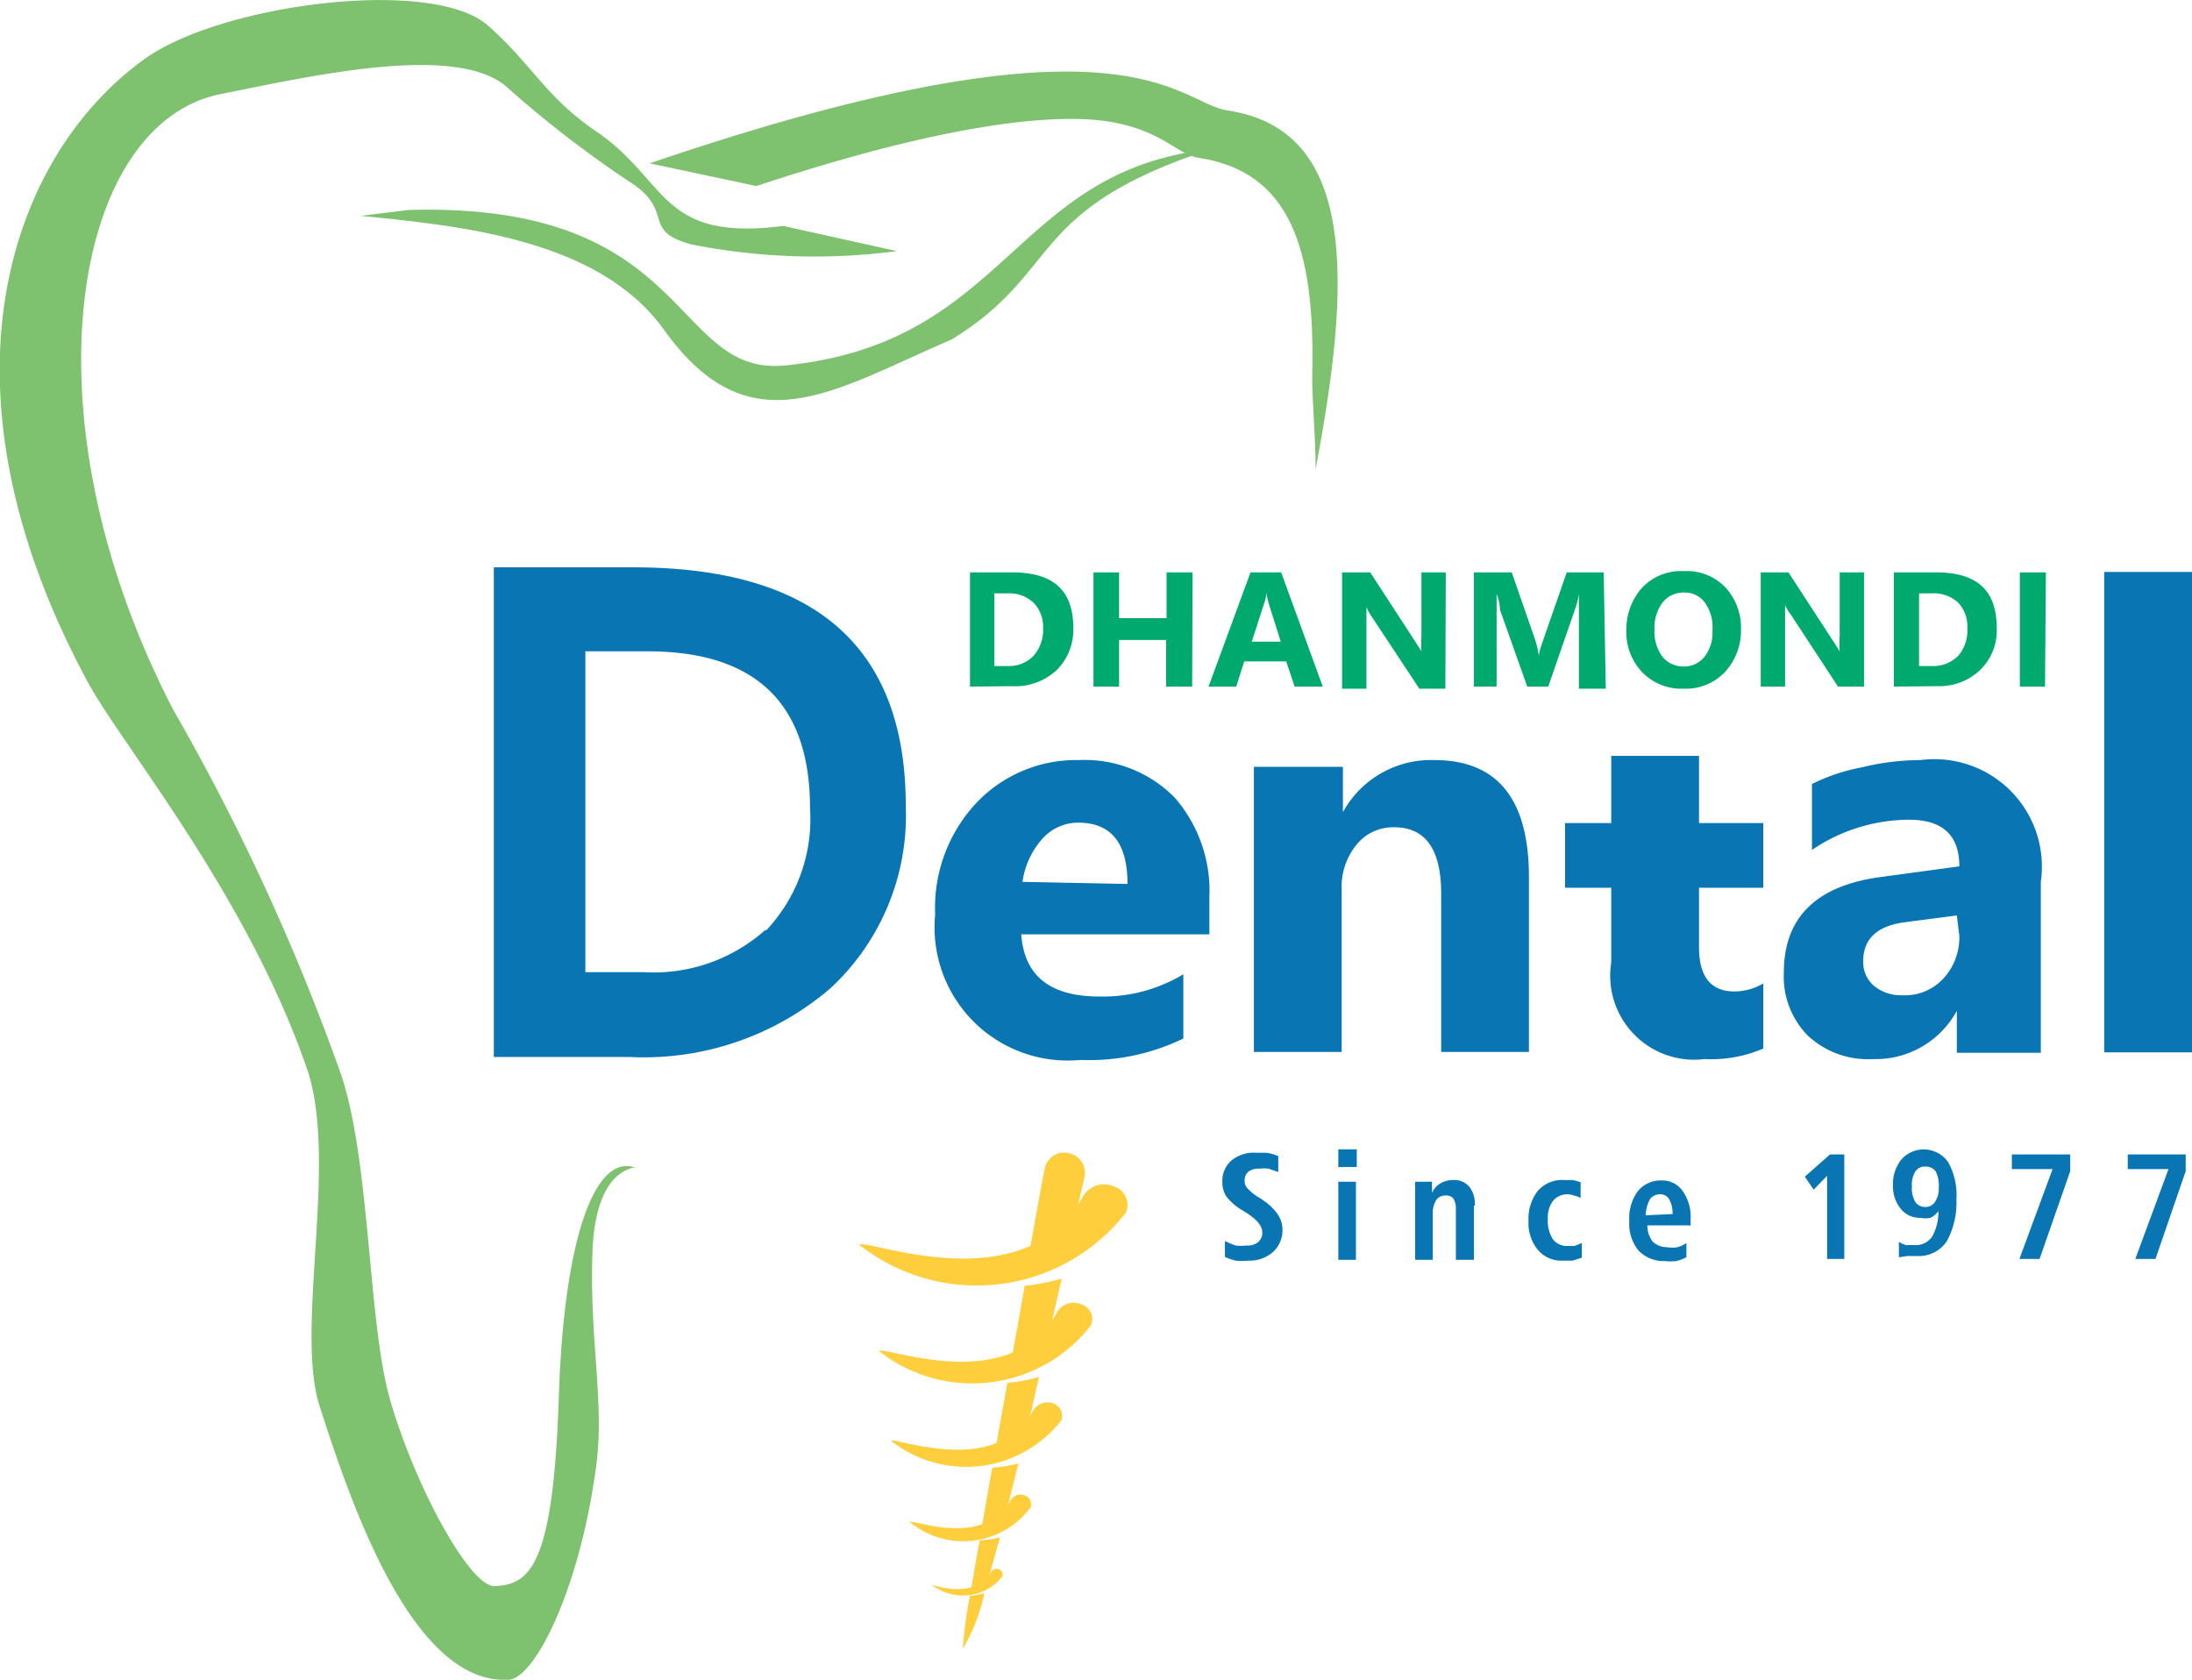 <svg id="Layer_1" data-name="Layer 1" xmlns="http://www.w3.org/2000/svg" viewBox="0 0 52.2 40"><defs><style>.cls-1{fill:#7ec16f;}.cls-1,.cls-4{fill-rule:evenodd;}.cls-2{fill:#00aa6e;}.cls-3{fill:#0a75b3;}.cls-4{fill:#fece3d;}</style></defs><path class="cls-1" d="M32.23,12.17c0-.83-.09-1.65-.08-2.26.07-3-.53-4.82-2.7-5.15-.51-.08-.83-.61-2-.84s-3.67-.1-8.54,1.51l-2.54-.54C27.77,1,28.92,3.45,30.13,3.63c3.11.46,2.94,4.12,2.1,8.54" transform="translate(-0.9 -1)"/><path class="cls-1" d="M19.55,6.38c-2.95.38-2.73-1.08-4.45-2.25-1.21-.82-1.53-1.6-2.59-2.53-1.32-1.15-6.33-.51-8.16.8C1.23,4.63-.89,10.07,3,17.26c.81,1.49,3.79,5.06,5.21,9.19.75,2.18-.28,6.12.29,8C9.19,36.59,10.67,41.12,13,41c.62,0,1.71-2.14,2.1-5.11.2-1.52-.17-3-.09-5.1.05-1.31.49-1.94,1.07-2l-.1,0c-.94-.26-1.65,1.78-1.77,5.42-.13,4.05-.67,4.53-1.54,4.56-.58,0-1.86-2.32-2.47-4.4-.54-1.82-.47-5.64-1.17-7.76a52.76,52.76,0,0,0-4-8.7C1.41,10.94,2.61,4,6.11,3.25,8.31,2.81,11.82,2,13,3.1a26.21,26.21,0,0,0,3,2.3c.95.68.18,1.09,1.36,1.42a15.1,15.1,0,0,0,4.9.16Z" transform="translate(-0.9 -1)"/><path class="cls-2" d="M49.6,17.35H49V14.63h.62Zm-3-2.22v1.73h.3a.84.84,0,0,0,.63-.24.92.92,0,0,0,.22-.66.82.82,0,0,0-.22-.61.85.85,0,0,0-.63-.22ZM46,17.35V14.63h1c1,0,1.45.44,1.45,1.33a1.31,1.31,0,0,1-.4,1,1.41,1.41,0,0,1-1,.38Zm-.71,0h-.62l-1.12-1.71a1.08,1.08,0,0,1-.14-.23h0c0,.1,0,.25,0,.45v1.49h-.58V14.63h.66l1.08,1.66.14.22h0a2.62,2.62,0,0,1,0-.37V14.63h.58ZM41,15.11a.63.63,0,0,0-.51.24,1,1,0,0,0-.19.64,1,1,0,0,0,.19.65.63.63,0,0,0,.5.23.61.61,0,0,0,.5-.23.93.93,0,0,0,.19-.63,1,1,0,0,0-.18-.66A.59.59,0,0,0,41,15.11Zm0,2.29A1.3,1.3,0,0,1,40,17a1.38,1.38,0,0,1-.37-1A1.49,1.49,0,0,1,40,15a1.28,1.28,0,0,1,1-.4A1.27,1.27,0,0,1,42,15a1.42,1.42,0,0,1,.36,1,1.45,1.45,0,0,1-.38,1A1.28,1.28,0,0,1,41,17.4Zm-1.86,0H38.5V15.72c0-.17,0-.37,0-.58h0a1.82,1.82,0,0,1-.09.36l-.64,1.85h-.5l-.65-1.83s0-.18-.08-.38h0c0,.27,0,.5,0,.71v1.5H36V14.63h.9l.56,1.61a2.74,2.74,0,0,1,.09.39h0c0-.15.07-.28.1-.39l.56-1.61h.88Zm-3.82,0h-.62l-1.13-1.71a1.5,1.5,0,0,1-.13-.23h0c0,.1,0,.25,0,.45v1.49h-.58V14.63h.67l1.08,1.66.14.22h0a3.25,3.25,0,0,1,0-.37V14.63h.58ZM31.4,16.28l-.29-.92a1.37,1.37,0,0,1-.05-.25h0a1,1,0,0,1-.05.24l-.3.93Zm1,1.07h-.67l-.2-.6h-1l-.19.6h-.66l1-2.72h.73Zm-3.11,0h-.62V16.24H27.55v1.11h-.61V14.63h.61v1.09h1.13V14.63h.62Zm-4.71-2.22v1.73h.31a.81.81,0,0,0,.62-.24.93.93,0,0,0,.23-.66.82.82,0,0,0-.23-.61.85.85,0,0,0-.63-.22ZM24,17.35V14.63h1c1,0,1.46.44,1.46,1.33a1.35,1.35,0,0,1-.4,1,1.44,1.44,0,0,1-1.06.38Z" transform="translate(-0.9 -1)"/><rect class="cls-3" x="50.11" y="13.62" width="2.09" height="11.44"/><path class="cls-3" d="M46.63,19.1a5.9,5.9,0,0,0-1.38.17,4.52,4.52,0,0,0-1.2.4v1.57a4.14,4.14,0,0,1,2.31-.72q1.2,0,1.2,1.11l-1.84.25q-2.34.3-2.34,2.28a2,2,0,0,0,.57,1.5,2.1,2.1,0,0,0,1.55.56,2.2,2.2,0,0,0,2-1.15h0v1h2V22A2.56,2.56,0,0,0,46.63,19.1Zm.93,4.19a1.45,1.45,0,0,1-.37,1,1.25,1.25,0,0,1-1,.41,1,1,0,0,1-.67-.23.74.74,0,0,1-.25-.58q0-.8,1-.93l1.23-.16Z" transform="translate(-0.9 -1)"/><path class="cls-3" d="M41.36,19H39.27V20.6h-1.1v1.54h1.1v1.78a2,2,0,0,0,2.22,2.3,3.15,3.15,0,0,0,1.4-.25V24.42a1.38,1.38,0,0,1-.68.19c-.57,0-.85-.35-.85-1.06V22.14h1.53V20.6H41.36Z" transform="translate(-0.9 -1)"/><path class="cls-3" d="M35.06,19.1a2.39,2.39,0,0,0-2.18,1.24h0V19.26H30.76v6.79h2.09V22.18a1.59,1.59,0,0,1,.35-1.06,1.12,1.12,0,0,1,.9-.42c.75,0,1.12.53,1.12,1.58v3.77h2.09V21.89Q37.31,19.1,35.06,19.1Z" transform="translate(-0.9 -1)"/><path class="cls-3" d="M26.59,19.1a3.27,3.27,0,0,0-2.42,1,3.65,3.65,0,0,0-1,2.68,3.17,3.17,0,0,0,3.46,3.46,5.12,5.12,0,0,0,2.45-.51V24.2a3.7,3.7,0,0,1-2,.53c-1.17,0-1.79-.49-1.86-1.48H29.7v-.88A3.38,3.38,0,0,0,28.88,20,3,3,0,0,0,26.59,19.1ZM25.25,22a1.93,1.93,0,0,1,.45-1,1.14,1.14,0,0,1,.87-.41c.79,0,1.18.48,1.18,1.46Z" transform="translate(-0.9 -1)"/><path class="cls-3" d="M16,14.51H12.66V26.17h3.23a6.82,6.82,0,0,0,4.79-1.64,5.61,5.61,0,0,0,1.79-4.34Q22.47,14.52,16,14.51Zm3.12,8.64a4,4,0,0,1-2.9,1H14.84V16.51h1.48q3.87,0,3.87,3.74A3.86,3.86,0,0,1,19.15,23.15Z" transform="translate(-0.9 -1)"/><path class="cls-1" d="M29.74,4.55C25.32,6,26.22,7.45,23.57,9.08h0c-2.82,1.21-4.81,2.64-6.86-.23-1.55-2.16-4.84-2.47-7.22-2.71L10.63,6c6.81-.2,6.24,4,9,3.7C24.93,9.15,25,5.06,29.74,4.55" transform="translate(-0.9 -1)"/><path class="cls-3" d="M31.34,28.53l0,.38-.23-.08a.78.78,0,0,0-.21,0,.41.41,0,0,0-.27.07.27.27,0,0,0-.09.22.24.24,0,0,0,.07.18,1.17,1.17,0,0,0,.31.24l0,0c.35.23.52.47.52.73a.7.7,0,0,1-.22.54.84.84,0,0,1-.59.21,1.53,1.53,0,0,1-.3,0,1.14,1.14,0,0,1-.26-.09l0-.38a1.45,1.45,0,0,0,.26.11,1.07,1.07,0,0,0,.25,0,.41.41,0,0,0,.28-.08.29.29,0,0,0,.1-.23c0-.16-.13-.31-.38-.47l-.08-.05a1.38,1.38,0,0,1-.39-.33.61.61,0,0,1-.1-.36.63.63,0,0,1,.21-.5.83.83,0,0,1,.58-.19l.25,0a1.05,1.05,0,0,1,.24.06" transform="translate(-0.9 -1)"/><path class="cls-3" d="M32.77,28.37h.44v.42h-.44Zm0,.77h.42V31h-.42Z" transform="translate(-0.9 -1)"/><path class="cls-3" d="M36,29.71V31h-.43V29.8a.45.45,0,0,0-.06-.26.22.22,0,0,0-.19-.07.25.25,0,0,0-.22.11.58.58,0,0,0-.08.32h0V31H34.6V29.34c0-.07,0-.14,0-.2H35a.56.56,0,0,1,0,.07,1.72,1.72,0,0,1,0,.2.5.5,0,0,1,.2-.23.61.61,0,0,1,.3-.08.47.47,0,0,1,.39.16.65.65,0,0,1,.13.45" transform="translate(-0.9 -1)"/><path class="cls-3" d="M38.54,29.18l0,.35a.44.44,0,0,0-.16-.06.44.44,0,0,0-.5.13.67.67,0,0,0-.12.43.81.81,0,0,0,.12.48.41.41,0,0,0,.35.16l.17,0,.17-.07v.35l-.22.07-.24,0a.73.73,0,0,1-.59-.26,1,1,0,0,1-.22-.69,1.08,1.08,0,0,1,.22-.71.77.77,0,0,1,.63-.26l.19,0a.83.83,0,0,1,.21.06" transform="translate(-0.9 -1)"/><path class="cls-3" d="M40.73,29.91v0a.67.67,0,0,0-.08-.35.24.24,0,0,0-.22-.12.29.29,0,0,0-.24.12.87.87,0,0,0-.1.38Zm.4.27h-1a.63.63,0,0,0,.13.39.5.5,0,0,0,.35.13.59.59,0,0,0,.23,0,.62.62,0,0,0,.22-.1v.34a1.17,1.17,0,0,1-.24.09,1.24,1.24,0,0,1-.27,0,.83.83,0,0,1-.63-.25,1,1,0,0,1-.22-.7,1.09,1.09,0,0,1,.2-.71.7.7,0,0,1,.57-.26.59.59,0,0,1,.5.25,1.07,1.07,0,0,1,.19.67v.16Z" transform="translate(-0.9 -1)"/><polygon class="cls-3" points="43.58 27.49 43.92 27.49 43.92 29.98 43.51 29.98 43.51 28 43.19 28.33 42.98 28.02 43.58 27.49"/><path class="cls-3" d="M46.75,28.78a.26.26,0,0,0-.24.12.59.59,0,0,0-.08.35.64.64,0,0,0,.08.37.26.26,0,0,0,.23.12.26.26,0,0,0,.24-.12.58.58,0,0,0,.09-.35A.73.73,0,0,0,47,28.9a.29.29,0,0,0-.24-.12m-.64,2.16,0-.37a.49.49,0,0,0,.18.08l.2,0a.47.47,0,0,0,.41-.2,1.18,1.18,0,0,0,.15-.61.49.49,0,0,1-.19.16.6.6,0,0,1-.24,0,.57.57,0,0,1-.47-.22.83.83,0,0,1-.18-.55.92.92,0,0,1,.2-.62.71.71,0,0,1,1.11.06,1.6,1.6,0,0,1,.2.89,1.92,1.92,0,0,1-.23,1,.8.8,0,0,1-.7.35l-.24,0Z" transform="translate(-0.9 -1)"/><polygon class="cls-3" points="47.91 27.49 49.3 27.49 49.3 27.89 48.57 29.98 48.09 29.98 48.88 27.84 47.91 27.84 47.91 27.49"/><polygon class="cls-3" points="50.67 27.49 52.05 27.49 52.05 27.89 51.33 29.98 50.85 29.98 51.64 27.84 50.67 27.84 50.67 27.49"/><path class="cls-4" d="M26.88,32.56a3.58,3.58,0,0,1-5.05.61c.15-.12,3.14,1.1,4.24-.92a.46.46,0,0,1,.58-.19.37.37,0,0,1,.23.5" transform="translate(-0.9 -1)"/><path class="cls-4" d="M26.17,34.83a2.88,2.88,0,0,1-4.05.48c.12-.09,2.52.89,3.39-.73a.39.39,0,0,1,.47-.16.31.31,0,0,1,.19.41" transform="translate(-0.9 -1)"/><path class="cls-4" d="M25.44,36.9a2,2,0,0,1-2.88.34c.08-.06,1.79.63,2.41-.52a.27.27,0,0,1,.33-.11.22.22,0,0,1,.14.29" transform="translate(-0.9 -1)"/><path class="cls-4" d="M24.77,38.54a1.2,1.2,0,0,1-1.68.2c.05,0,1,.37,1.41-.3a.15.15,0,0,1,.19-.07.13.13,0,0,1,.08.17" transform="translate(-0.9 -1)"/><path class="cls-4" d="M27.71,29.88a4.51,4.51,0,0,1-6.35.76c.19-.15,3.95,1.4,5.33-1.15a.58.58,0,0,1,.73-.24.46.46,0,0,1,.29.63" transform="translate(-0.9 -1)"/><path class="cls-4" d="M24.33,39a4.43,4.43,0,0,1-.5,1.26A9.47,9.47,0,0,1,24,39a1.86,1.86,0,0,0,.34-.06m.38-1.36c-.11.4-.21.77-.31,1.1a.83.83,0,0,1-.38.14c.06-.34.12-.72.2-1.14A2.13,2.13,0,0,0,24.71,37.61Zm.44-1.76c-.11.44-.22.88-.32,1.3a1.33,1.33,0,0,1-.56.24c.08-.44.16-.92.25-1.41A3.36,3.36,0,0,0,25.15,35.85Zm.49-2.06c-.11.47-.22,1-.34,1.43a1.82,1.82,0,0,1-.7.3c.09-.51.18-1,.28-1.56A3.81,3.81,0,0,0,25.64,33.79Zm.54-2.34c-.11.47-.23,1-.35,1.53a2.39,2.39,0,0,1-.85.41c.11-.61.22-1.2.31-1.74A5.23,5.23,0,0,0,26.18,31.45Zm.53-2.36c-.06.25-.17.74-.32,1.39a2.89,2.89,0,0,1-1,.44c.19-1.05.33-1.83.38-2.07a.47.47,0,0,1,.57-.36A.48.48,0,0,1,26.71,29.09Z" transform="translate(-0.9 -1)"/></svg>